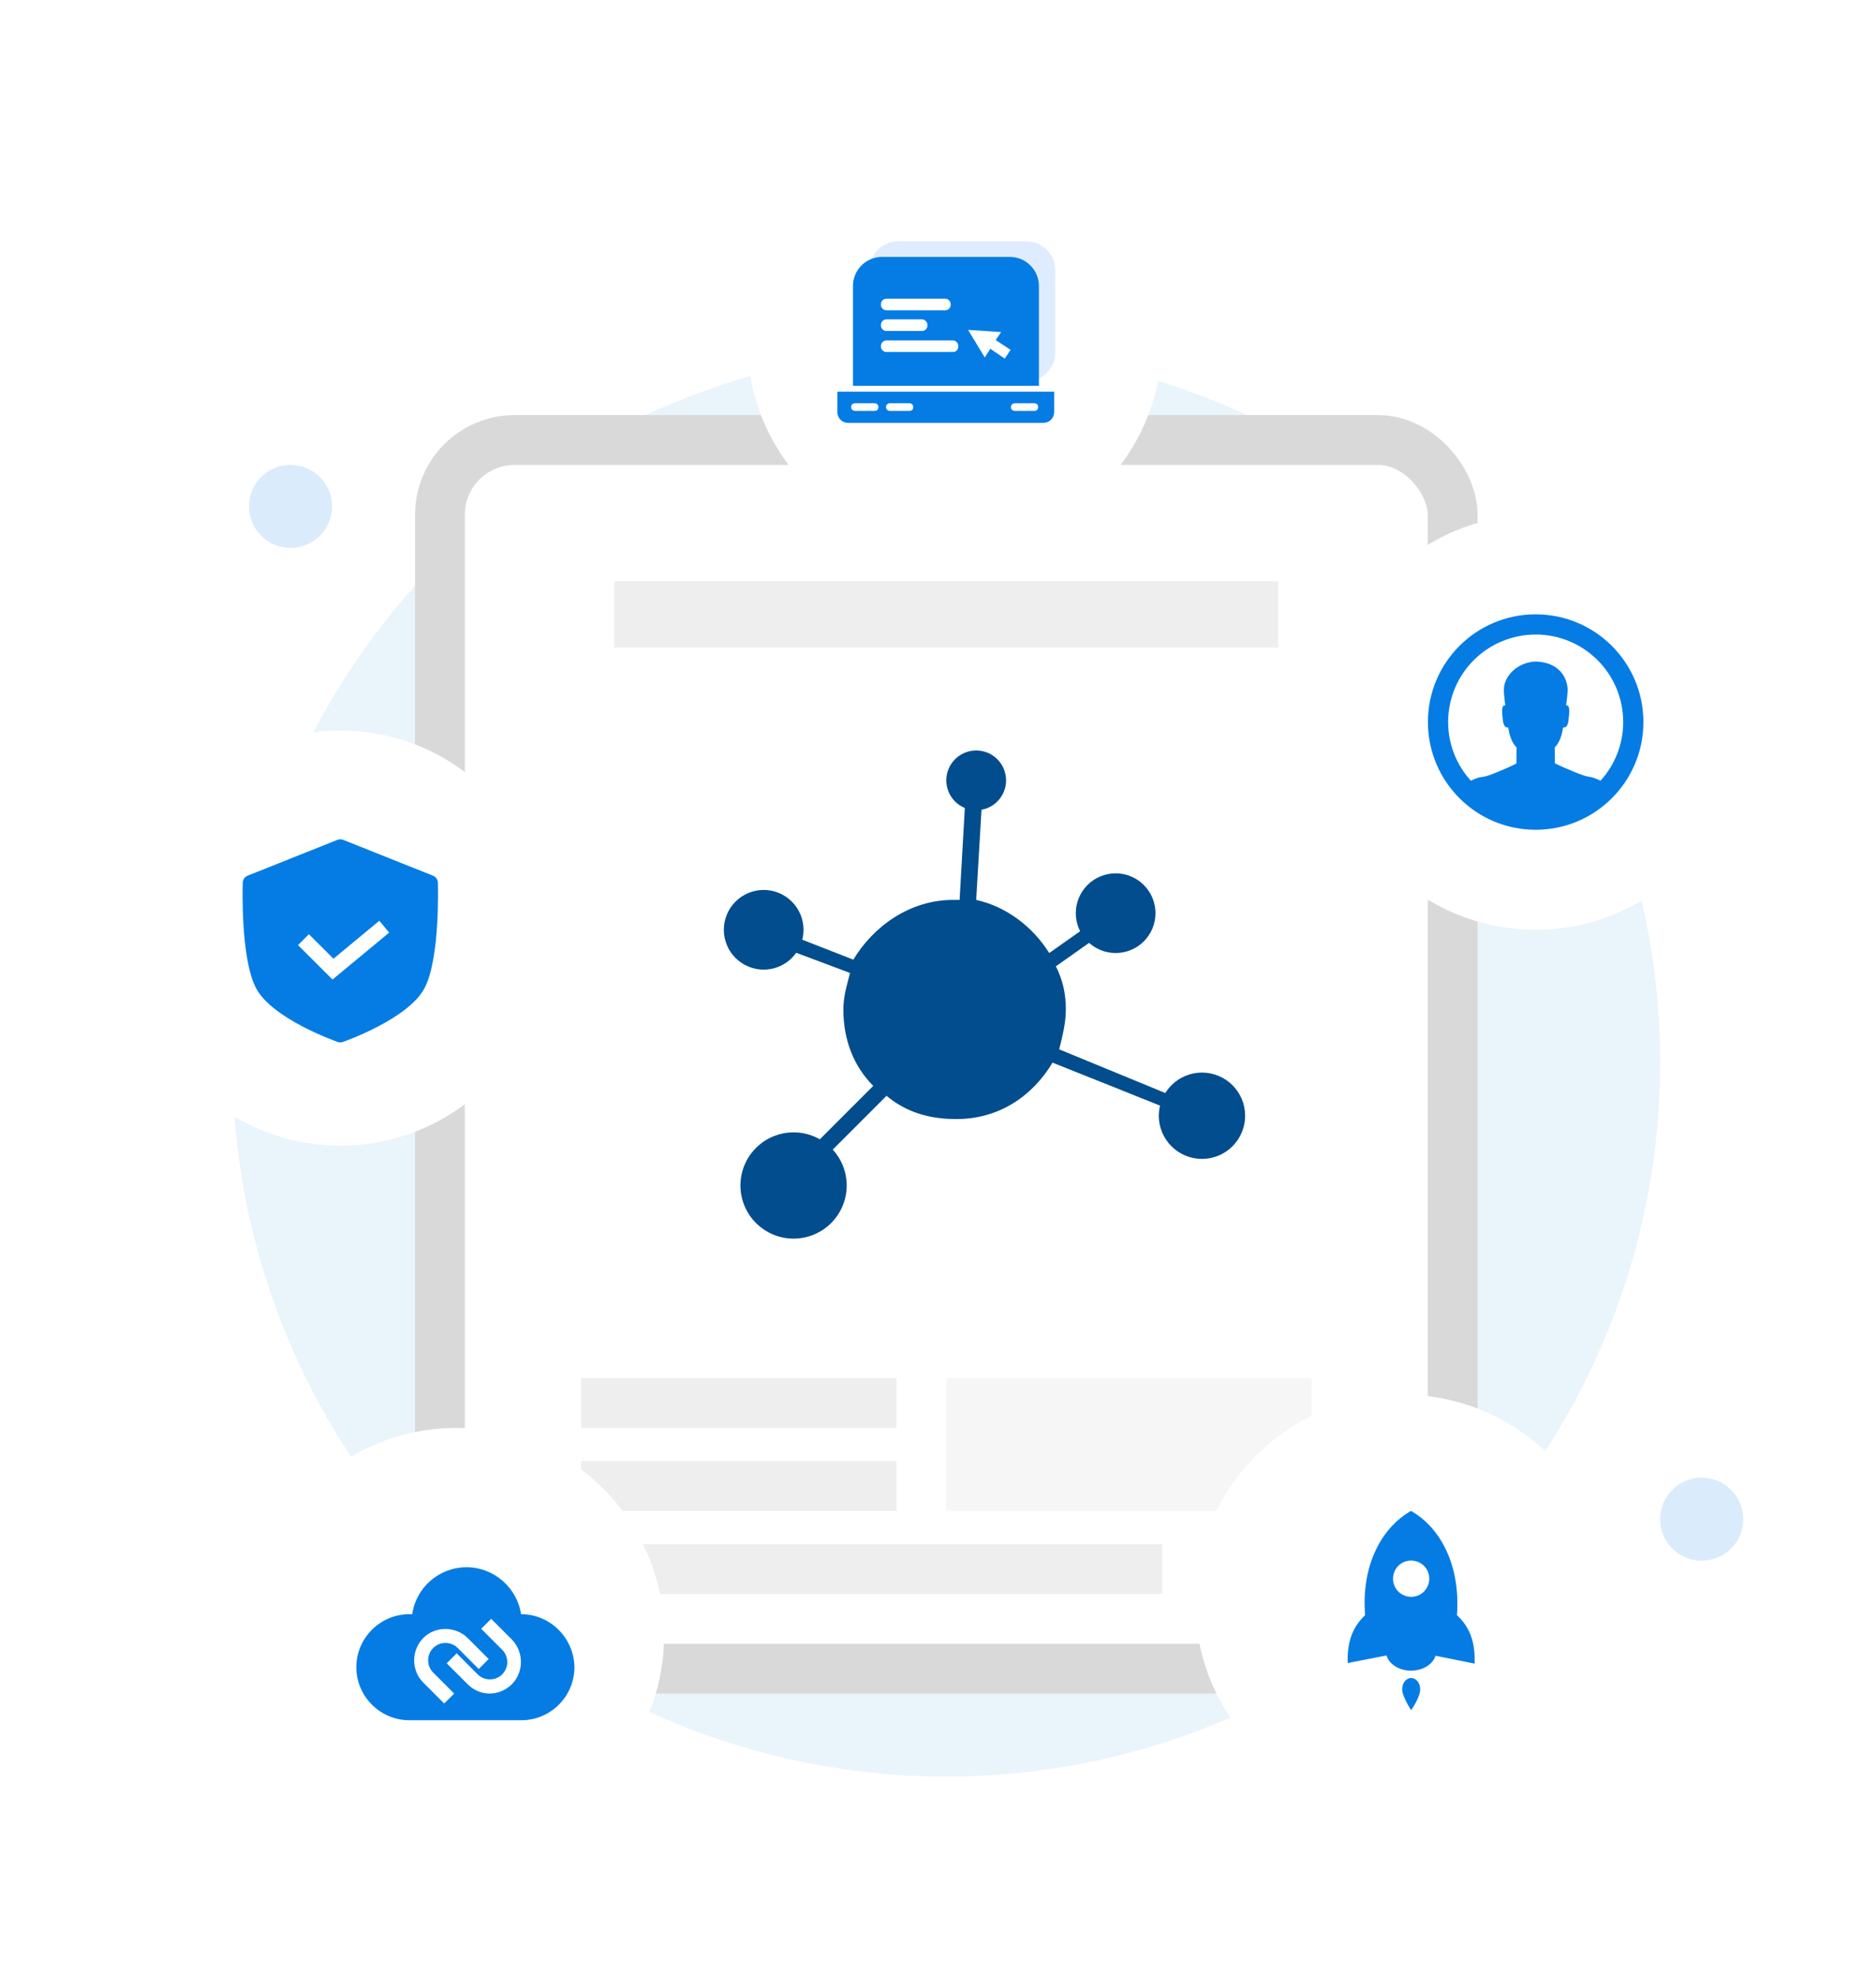 <svg width="113" height="119" viewBox="0 0 113 119" fill="none" xmlns="http://www.w3.org/2000/svg">
<circle cx="57" cy="64" r="43" fill="#EAF4FB"/>
<circle cx="17.5" cy="30.5" r="2.5" fill="#DAEBFB"/>
<circle cx="102.5" cy="91.5" r="2.5" fill="#DAEBFB"/>
<rect x="26.5" y="26.5" width="61" height="74" rx="4.5" fill="white" stroke="#D9D9D9" stroke-width="3"/>
<rect opacity="0.5" x="57" y="83" width="22" height="8" fill="#EEEEEE"/>
<rect x="35" y="83" width="19" height="3" fill="#EEEEEE"/>
<rect x="35" y="88" width="19" height="3" fill="#EEEEEE"/>
<rect x="35" y="93" width="35" height="3" fill="#EEEEEE"/>
<g clip-path="url(#clip0_225_3224)">
<path d="M70.6 66L63.8 63.2C64 62.4 64.2 61.6 64.2 60.8C64.2 59.8 64 59 63.6 58.2L67 55.8C67.2 55.6 67.2 55.4 67.2 55.2C67.2 55 66.8 55 66.6 55L63.2 57.4C62.2 55.8 60.6 54.6 58.8 54.2L59.2 47.4C59.2 47.2 59 46.8 58.8 46.8C58.6 46.8 58.2 47 58.2 47.2L57.8 54.2H57.4C54.8 54.2 52.6 55.8 51.4 57.8L46.8 56C46.6 55.8 46.2 56 46.2 56.2C46 56.4 46.2 56.8 46.4 56.8L51.2 58.6C51 59.4 50.8 60 50.8 60.8C50.8 62.6 51.4 64.2 52.6 65.4L48.8 69.2C48.6 69.4 48.6 69.8 48.8 70C49 70 49.4 70 49.6 69.8L53.4 66C54.6 67 56 67.4 57.6 67.4C60.2 67.4 62.2 66 63.4 64L70.4 66.8C70.6 67 71 66.8 71 66.6C71 66.4 71 66 70.6 66Z" fill="#024D8E"/>
<path d="M69.8 67.2C69.8 67.889 70.074 68.551 70.562 69.038C71.049 69.526 71.71 69.8 72.4 69.8C73.09 69.8 73.751 69.526 74.239 69.038C74.726 68.551 75 67.889 75 67.2C75 66.51 74.726 65.849 74.239 65.362C73.751 64.874 73.09 64.6 72.4 64.6C71.71 64.6 71.049 64.874 70.562 65.362C70.074 65.849 69.8 66.51 69.8 67.2Z" fill="#024D8E"/>
<path d="M44.6 71.4C44.6 72.249 44.937 73.063 45.537 73.663C46.138 74.263 46.951 74.6 47.8 74.6C48.649 74.6 49.463 74.263 50.063 73.663C50.663 73.063 51 72.249 51 71.4C51 70.551 50.663 69.737 50.063 69.137C49.463 68.537 48.649 68.2 47.8 68.2C46.951 68.2 46.138 68.537 45.537 69.137C44.937 69.737 44.6 70.551 44.6 71.4Z" fill="#024D8E"/>
<path d="M57 47C57 47.477 57.19 47.935 57.527 48.273C57.865 48.61 58.323 48.8 58.8 48.8C59.277 48.8 59.735 48.61 60.073 48.273C60.41 47.935 60.6 47.477 60.6 47C60.6 46.764 60.553 46.529 60.463 46.311C60.373 46.093 60.24 45.894 60.073 45.727C59.906 45.56 59.707 45.427 59.489 45.337C59.27 45.246 59.036 45.2 58.8 45.2C58.564 45.2 58.33 45.246 58.111 45.337C57.893 45.427 57.694 45.56 57.527 45.727C57.36 45.894 57.227 46.093 57.137 46.311C57.047 46.529 57 46.764 57 47Z" fill="#024D8E"/>
<path d="M43.6 56C43.6 56.636 43.853 57.247 44.303 57.697C44.753 58.147 45.364 58.4 46 58.4C46.637 58.4 47.247 58.147 47.697 57.697C48.147 57.247 48.4 56.636 48.4 56C48.4 55.364 48.147 54.753 47.697 54.303C47.247 53.853 46.637 53.6 46 53.6C45.364 53.6 44.753 53.853 44.303 54.303C43.853 54.753 43.6 55.364 43.6 56Z" fill="#024D8E"/>
<path d="M64.8 55C64.8 55.636 65.053 56.247 65.503 56.697C65.953 57.147 66.564 57.4 67.2 57.4C67.837 57.4 68.447 57.147 68.897 56.697C69.347 56.247 69.6 55.636 69.6 55C69.6 54.364 69.347 53.753 68.897 53.303C68.447 52.853 67.837 52.6 67.2 52.6C66.564 52.6 65.953 52.853 65.503 53.303C65.053 53.753 64.8 54.364 64.8 55Z" fill="#024D8E"/>
</g>
<g filter="url(#filter0_d_225_3224)">
<circle cx="57.5" cy="20.5" r="12.5" fill="white"/>
</g>
<path d="M61.812 22.975H54.112C53.15 22.975 52.362 22.188 52.362 21.225V16.281C52.362 15.319 53.15 14.531 54.112 14.531H61.812C62.775 14.531 63.562 15.319 63.562 16.281V21.225C63.562 22.188 62.775 22.975 61.812 22.975Z" fill="#DFECFF"/>
<path d="M62.578 23.238H51.378V17.222C51.378 16.259 52.166 15.472 53.128 15.472H60.828C61.791 15.472 62.578 16.259 62.578 17.222V23.238Z" fill="#057CE4"/>
<path d="M58.312 19.869L59.319 21.531L59.647 21.006L60.522 21.597L60.872 21.072L59.975 20.481L60.303 20L58.312 19.869Z" fill="white"/>
<path d="M62.841 25.469H51.094C50.722 25.469 50.438 25.184 50.438 24.812V23.587H63.497V24.812C63.497 25.184 63.212 25.469 62.841 25.469Z" fill="#057CE4"/>
<path d="M52.691 24.747H51.487C51.378 24.747 51.269 24.659 51.269 24.528V24.506C51.269 24.397 51.356 24.288 51.487 24.288H52.691C52.8 24.288 52.909 24.375 52.909 24.506V24.528C52.909 24.659 52.822 24.747 52.691 24.747ZM54.791 24.747H53.587C53.478 24.747 53.369 24.659 53.369 24.528V24.506C53.369 24.397 53.456 24.288 53.587 24.288H54.791C54.9 24.288 55.009 24.375 55.009 24.506V24.528C55.009 24.659 54.922 24.747 54.791 24.747ZM62.316 24.747H61.112C61.003 24.747 60.894 24.659 60.894 24.528V24.506C60.894 24.397 60.981 24.288 61.112 24.288H62.316C62.425 24.288 62.534 24.375 62.534 24.506V24.528C62.534 24.659 62.425 24.747 62.316 24.747ZM56.934 18.688H53.391C53.216 18.688 53.062 18.534 53.062 18.359V18.316C53.062 18.141 53.216 17.988 53.391 17.988H56.934C57.109 17.988 57.263 18.141 57.263 18.316V18.359C57.263 18.556 57.109 18.688 56.934 18.688ZM55.534 19.934H53.391C53.216 19.934 53.062 19.781 53.062 19.606V19.562C53.062 19.387 53.216 19.234 53.391 19.234H55.534C55.709 19.234 55.862 19.387 55.862 19.562V19.606C55.862 19.803 55.709 19.934 55.534 19.934ZM57.394 21.203H53.391C53.216 21.203 53.062 21.05 53.062 20.875V20.831C53.062 20.656 53.216 20.503 53.391 20.503H57.394C57.569 20.503 57.722 20.656 57.722 20.831V20.875C57.722 21.05 57.591 21.203 57.394 21.203Z" fill="white"/>
<g filter="url(#filter1_d_225_3224)">
<circle cx="20.5" cy="56.5" r="12.5" fill="white"/>
</g>
<g filter="url(#filter2_d_225_3224)">
<circle cx="84.5" cy="96.5" r="12.5" fill="white"/>
</g>
<g filter="url(#filter3_d_225_3224)">
<circle cx="92.5" cy="43.5" r="12.5" fill="white"/>
</g>
<g filter="url(#filter4_d_225_3224)">
<circle cx="27.5" cy="98.5" r="12.5" fill="white"/>
</g>
<g clip-path="url(#clip1_225_3224)">
<path d="M92.5 49.976C88.916 49.976 86.01 47.07 86.01 43.488C86.01 39.905 88.915 37 92.5 37C96.084 37 98.99 39.905 98.99 43.488C98.99 47.071 96.085 49.976 92.5 49.976ZM92.5 38.217C91.808 38.217 91.122 38.353 90.482 38.618C89.842 38.883 89.261 39.271 88.771 39.76C88.282 40.25 87.893 40.831 87.628 41.471C87.363 42.11 87.227 42.796 87.227 43.488C87.227 44.849 87.748 46.086 88.596 47.022C89.359 46.652 89.078 46.959 90.078 46.548C91.101 46.128 91.342 45.982 91.342 45.982L91.352 45.013C91.352 45.013 90.969 44.723 90.85 43.811C90.611 43.88 90.532 43.531 90.517 43.31C90.504 43.096 90.378 42.428 90.671 42.489C90.611 42.042 90.568 41.64 90.59 41.426C90.662 40.679 91.389 39.896 92.508 39.84C93.824 39.896 94.345 40.678 94.419 41.426C94.44 41.64 94.393 42.042 94.333 42.487C94.626 42.428 94.498 43.095 94.484 43.309C94.471 43.53 94.39 43.877 94.151 43.809C94.031 44.72 93.649 45.008 93.649 45.008L93.658 45.972C93.658 45.972 93.9 46.109 94.923 46.53C95.922 46.94 95.641 46.651 96.405 47.022C97.285 46.055 97.773 44.795 97.773 43.488C97.773 42.795 97.636 42.11 97.371 41.47C97.106 40.83 96.718 40.249 96.228 39.76C95.739 39.27 95.157 38.882 94.518 38.617C93.878 38.352 93.192 38.216 92.5 38.216V38.217Z" fill="#057CE4"/>
</g>
<path d="M31.386 97.221C31.15 95.636 29.757 94.393 28.107 94.393C26.436 94.393 25.064 95.614 24.829 97.221H24.657C22.9 97.221 21.464 98.657 21.464 100.414C21.464 102.171 22.9 103.607 24.657 103.607H31.407C33.164 103.607 34.6 102.171 34.6 100.414C34.579 98.657 33.143 97.221 31.386 97.221ZM26.757 102.6L25.493 101.336C24.764 100.607 24.764 99.407 25.493 98.657C26.221 97.928 27.422 97.928 28.172 98.657L29.436 99.921L28.836 100.521L27.572 99.257C27.164 98.85 26.5 98.85 26.093 99.257C25.686 99.664 25.686 100.329 26.093 100.736L27.357 102L26.757 102.6ZM30.829 101.443C30.464 101.807 29.971 102 29.5 102C29.007 102 28.536 101.807 28.172 101.443L26.907 100.179L27.507 99.579L28.771 100.843C29.179 101.25 29.843 101.25 30.25 100.843C30.657 100.436 30.657 99.771 30.25 99.364L28.986 98.1L29.586 97.5L30.85 98.764C31.557 99.514 31.557 100.714 30.829 101.443Z" fill="#057CE4"/>
<path d="M88.828 99.996V100.199L86.469 99.723C86.316 100.233 85.705 100.622 84.993 100.622C84.279 100.622 83.668 100.232 83.516 99.706L81.174 100.164V99.961C81.174 98.807 81.496 97.975 82.225 97.279C81.97 93.987 83.447 91.899 84.906 91.05L84.992 91L85.077 91.05C86.537 91.899 87.996 93.987 87.759 97.28C88.506 97.976 88.828 98.808 88.828 99.996ZM85.738 95.888C86.179 95.481 86.213 94.785 85.806 94.344C85.398 93.903 84.703 93.868 84.261 94.275C83.82 94.683 83.787 95.379 84.194 95.82C84.601 96.262 85.297 96.296 85.738 95.888ZM85.544 101.744C85.544 102.236 85 103 85 103C85 103 84.457 102.185 84.457 101.744C84.457 101.37 84.694 101.065 85 101.065C85.306 101.065 85.544 101.37 85.544 101.744Z" fill="#057CE4"/>
<g clip-path="url(#clip2_225_3224)">
<path d="M26.375 53.157C26.369 52.974 26.255 52.809 26.083 52.742L20.672 50.583C20.56 50.538 20.437 50.538 20.326 50.583L14.915 52.742C14.743 52.809 14.629 52.974 14.622 53.157C14.615 53.343 14.483 57.707 15.416 59.502C16.379 61.352 20.182 62.7 20.344 62.756C20.393 62.773 20.447 62.782 20.498 62.782C20.549 62.782 20.602 62.773 20.651 62.756C20.813 62.7 24.616 61.352 25.577 59.502C26.515 57.705 26.38 53.34 26.375 53.157ZM20.029 58.995L17.951 56.922L18.606 56.266L20.087 57.742L22.849 55.455L23.441 56.17L20.029 58.995Z" fill="#057CE4"/>
</g>
<rect x="37" y="35" width="40" height="4" fill="#EEEEEE"/>
<defs>
<filter id="filter0_d_225_3224" x="37" y="0" width="41" height="41" filterUnits="userSpaceOnUse" color-interpolation-filters="sRGB">
<feFlood flood-opacity="0" result="BackgroundImageFix"/>
<feColorMatrix in="SourceAlpha" type="matrix" values="0 0 0 0 0 0 0 0 0 0 0 0 0 0 0 0 0 0 127 0" result="hardAlpha"/>
<feOffset/>
<feGaussianBlur stdDeviation="4"/>
<feComposite in2="hardAlpha" operator="out"/>
<feColorMatrix type="matrix" values="0 0 0 0 0.533 0 0 0 0 0.533 0 0 0 0 0.533 0 0 0 0.22 0"/>
<feBlend mode="normal" in2="BackgroundImageFix" result="effect1_dropShadow_225_3224"/>
<feBlend mode="normal" in="SourceGraphic" in2="effect1_dropShadow_225_3224" result="shape"/>
</filter>
<filter id="filter1_d_225_3224" x="0" y="36" width="41" height="41" filterUnits="userSpaceOnUse" color-interpolation-filters="sRGB">
<feFlood flood-opacity="0" result="BackgroundImageFix"/>
<feColorMatrix in="SourceAlpha" type="matrix" values="0 0 0 0 0 0 0 0 0 0 0 0 0 0 0 0 0 0 127 0" result="hardAlpha"/>
<feOffset/>
<feGaussianBlur stdDeviation="4"/>
<feComposite in2="hardAlpha" operator="out"/>
<feColorMatrix type="matrix" values="0 0 0 0 0.533 0 0 0 0 0.533 0 0 0 0 0.533 0 0 0 0.22 0"/>
<feBlend mode="normal" in2="BackgroundImageFix" result="effect1_dropShadow_225_3224"/>
<feBlend mode="normal" in="SourceGraphic" in2="effect1_dropShadow_225_3224" result="shape"/>
</filter>
<filter id="filter2_d_225_3224" x="64" y="76" width="41" height="41" filterUnits="userSpaceOnUse" color-interpolation-filters="sRGB">
<feFlood flood-opacity="0" result="BackgroundImageFix"/>
<feColorMatrix in="SourceAlpha" type="matrix" values="0 0 0 0 0 0 0 0 0 0 0 0 0 0 0 0 0 0 127 0" result="hardAlpha"/>
<feOffset/>
<feGaussianBlur stdDeviation="4"/>
<feComposite in2="hardAlpha" operator="out"/>
<feColorMatrix type="matrix" values="0 0 0 0 0.533 0 0 0 0 0.533 0 0 0 0 0.533 0 0 0 0.22 0"/>
<feBlend mode="normal" in2="BackgroundImageFix" result="effect1_dropShadow_225_3224"/>
<feBlend mode="normal" in="SourceGraphic" in2="effect1_dropShadow_225_3224" result="shape"/>
</filter>
<filter id="filter3_d_225_3224" x="72" y="23" width="41" height="41" filterUnits="userSpaceOnUse" color-interpolation-filters="sRGB">
<feFlood flood-opacity="0" result="BackgroundImageFix"/>
<feColorMatrix in="SourceAlpha" type="matrix" values="0 0 0 0 0 0 0 0 0 0 0 0 0 0 0 0 0 0 127 0" result="hardAlpha"/>
<feOffset/>
<feGaussianBlur stdDeviation="4"/>
<feComposite in2="hardAlpha" operator="out"/>
<feColorMatrix type="matrix" values="0 0 0 0 0.533 0 0 0 0 0.533 0 0 0 0 0.533 0 0 0 0.22 0"/>
<feBlend mode="normal" in2="BackgroundImageFix" result="effect1_dropShadow_225_3224"/>
<feBlend mode="normal" in="SourceGraphic" in2="effect1_dropShadow_225_3224" result="shape"/>
</filter>
<filter id="filter4_d_225_3224" x="7" y="78" width="41" height="41" filterUnits="userSpaceOnUse" color-interpolation-filters="sRGB">
<feFlood flood-opacity="0" result="BackgroundImageFix"/>
<feColorMatrix in="SourceAlpha" type="matrix" values="0 0 0 0 0 0 0 0 0 0 0 0 0 0 0 0 0 0 127 0" result="hardAlpha"/>
<feOffset/>
<feGaussianBlur stdDeviation="4"/>
<feComposite in2="hardAlpha" operator="out"/>
<feColorMatrix type="matrix" values="0 0 0 0 0.533 0 0 0 0 0.533 0 0 0 0 0.533 0 0 0 0.22 0"/>
<feBlend mode="normal" in2="BackgroundImageFix" result="effect1_dropShadow_225_3224"/>
<feBlend mode="normal" in="SourceGraphic" in2="effect1_dropShadow_225_3224" result="shape"/>
</filter>
<clipPath id="clip0_225_3224">
<rect width="32" height="32" fill="white" transform="translate(43 44)"/>
</clipPath>
<clipPath id="clip1_225_3224">
<rect width="13" height="13" fill="white" transform="translate(86 37)"/>
</clipPath>
<clipPath id="clip2_225_3224">
<rect width="13" height="13" fill="white" transform="translate(14 50)"/>
</clipPath>
</defs>
</svg>
